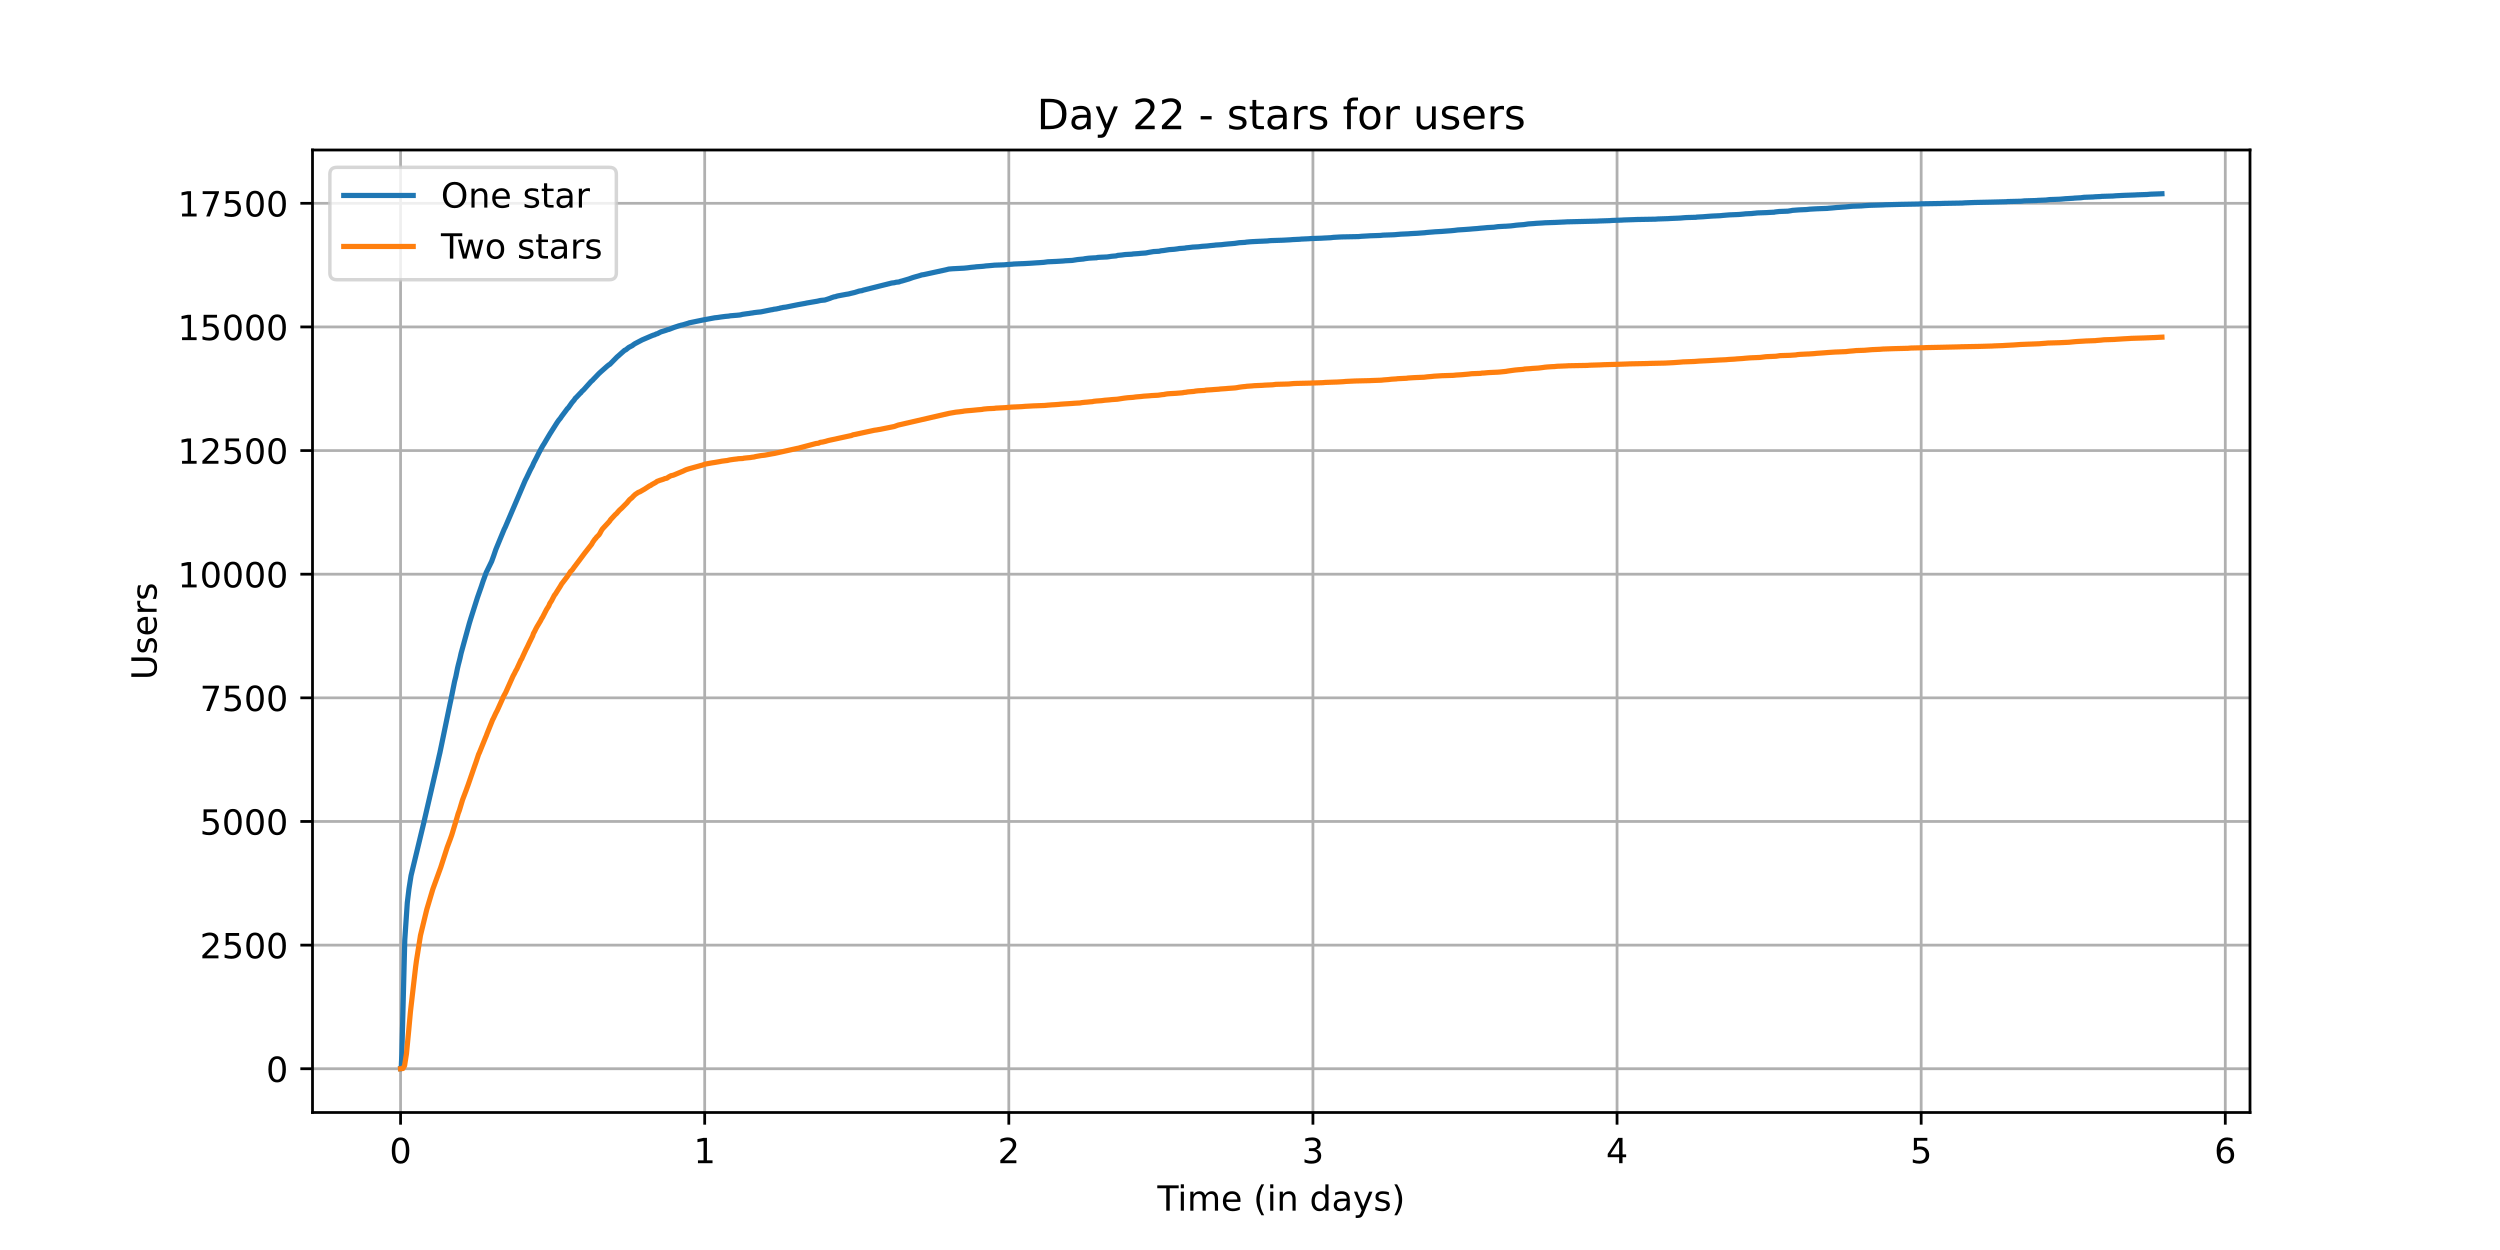 <?xml version="1.0" encoding="utf-8" standalone="no"?>
<!DOCTYPE svg PUBLIC "-//W3C//DTD SVG 1.1//EN"
  "http://www.w3.org/Graphics/SVG/1.1/DTD/svg11.dtd">
<!-- Created with matplotlib (https://matplotlib.org/) -->
<svg height="360pt" version="1.1" viewBox="0 0 720 360" width="720pt" xmlns="http://www.w3.org/2000/svg" xmlns:xlink="http://www.w3.org/1999/xlink">
 <defs>
  <style type="text/css">*{stroke-linecap:butt;stroke-linejoin:round;}</style>
 </defs>
 <g id="figure_1">
  <g id="patch_1">
   <path d="M 0 360 
L 720 360 
L 720 0 
L 0 0 
z
" style="fill:#ffffff;"/>
  </g>
  <g id="axes_1">
   <g id="patch_2">
    <path d="M 90 320.4 
L 648 320.4 
L 648 43.2 
L 90 43.2 
z
" style="fill:#ffffff;"/>
   </g>
   <g id="matplotlib.axis_1">
    <g id="xtick_1">
     <g id="line2d_1">
      <path clip-path="url(#p93d33b9421)" d="M 115.364 320.4 
L 115.364 43.2 
" style="fill:none;stroke:#b0b0b0;stroke-linecap:square;stroke-width:0.8;"/>
     </g>
     <g id="line2d_2">
      <defs>
       <path d="M 0 0 
L 0 3.5 
" id="m1240648bc1" style="stroke:#000000;stroke-width:0.8;"/>
      </defs>
      <g>
       <use style="stroke:#000000;stroke-width:0.8;" x="115.364" xlink:href="#m1240648bc1" y="320.4"/>
      </g>
     </g>
     <g id="text_1">
      <!-- 0 -->
      <g transform="translate(112.182 334.998)scale(0.1 -0.1)">
       <defs>
        <path d="M 31.781 66.406 
Q 24.172 66.406 20.328 58.906 
Q 16.5 51.422 16.5 36.375 
Q 16.5 21.391 20.328 13.891 
Q 24.172 6.391 31.781 6.391 
Q 39.453 6.391 43.281 13.891 
Q 47.125 21.391 47.125 36.375 
Q 47.125 51.422 43.281 58.906 
Q 39.453 66.406 31.781 66.406 
z
M 31.781 74.219 
Q 44.047 74.219 50.516 64.516 
Q 56.984 54.828 56.984 36.375 
Q 56.984 17.969 50.516 8.266 
Q 44.047 -1.422 31.781 -1.422 
Q 19.531 -1.422 13.062 8.266 
Q 6.594 17.969 6.594 36.375 
Q 6.594 54.828 13.062 64.516 
Q 19.531 74.219 31.781 74.219 
z
" id="DejaVuSans-48"/>
       </defs>
       <use xlink:href="#DejaVuSans-48"/>
      </g>
     </g>
    </g>
    <g id="xtick_2">
     <g id="line2d_3">
      <path clip-path="url(#p93d33b9421)" d="M 202.95 320.4 
L 202.95 43.2 
" style="fill:none;stroke:#b0b0b0;stroke-linecap:square;stroke-width:0.8;"/>
     </g>
     <g id="line2d_4">
      <g>
       <use style="stroke:#000000;stroke-width:0.8;" x="202.95" xlink:href="#m1240648bc1" y="320.4"/>
      </g>
     </g>
     <g id="text_2">
      <!-- 1 -->
      <g transform="translate(199.769 334.998)scale(0.1 -0.1)">
       <defs>
        <path d="M 12.406 8.297 
L 28.516 8.297 
L 28.516 63.922 
L 10.984 60.406 
L 10.984 69.391 
L 28.422 72.906 
L 38.281 72.906 
L 38.281 8.297 
L 54.391 8.297 
L 54.391 0 
L 12.406 0 
z
" id="DejaVuSans-49"/>
       </defs>
       <use xlink:href="#DejaVuSans-49"/>
      </g>
     </g>
    </g>
    <g id="xtick_3">
     <g id="line2d_5">
      <path clip-path="url(#p93d33b9421)" d="M 290.537 320.4 
L 290.537 43.2 
" style="fill:none;stroke:#b0b0b0;stroke-linecap:square;stroke-width:0.8;"/>
     </g>
     <g id="line2d_6">
      <g>
       <use style="stroke:#000000;stroke-width:0.8;" x="290.537" xlink:href="#m1240648bc1" y="320.4"/>
      </g>
     </g>
     <g id="text_3">
      <!-- 2 -->
      <g transform="translate(287.356 334.998)scale(0.1 -0.1)">
       <defs>
        <path d="M 19.188 8.297 
L 53.609 8.297 
L 53.609 0 
L 7.328 0 
L 7.328 8.297 
Q 12.938 14.109 22.625 23.891 
Q 32.328 33.688 34.812 36.531 
Q 39.547 41.844 41.422 45.531 
Q 43.312 49.219 43.312 52.781 
Q 43.312 58.594 39.234 62.25 
Q 35.156 65.922 28.609 65.922 
Q 23.969 65.922 18.812 64.312 
Q 13.672 62.703 7.812 59.422 
L 7.812 69.391 
Q 13.766 71.781 18.938 73 
Q 24.125 74.219 28.422 74.219 
Q 39.75 74.219 46.484 68.547 
Q 53.219 62.891 53.219 53.422 
Q 53.219 48.922 51.531 44.891 
Q 49.859 40.875 45.406 35.406 
Q 44.188 33.984 37.641 27.219 
Q 31.109 20.453 19.188 8.297 
z
" id="DejaVuSans-50"/>
       </defs>
       <use xlink:href="#DejaVuSans-50"/>
      </g>
     </g>
    </g>
    <g id="xtick_4">
     <g id="line2d_7">
      <path clip-path="url(#p93d33b9421)" d="M 378.124 320.4 
L 378.124 43.2 
" style="fill:none;stroke:#b0b0b0;stroke-linecap:square;stroke-width:0.8;"/>
     </g>
     <g id="line2d_8">
      <g>
       <use style="stroke:#000000;stroke-width:0.8;" x="378.124" xlink:href="#m1240648bc1" y="320.4"/>
      </g>
     </g>
     <g id="text_4">
      <!-- 3 -->
      <g transform="translate(374.942 334.998)scale(0.1 -0.1)">
       <defs>
        <path d="M 40.578 39.312 
Q 47.656 37.797 51.625 33 
Q 55.609 28.219 55.609 21.188 
Q 55.609 10.406 48.188 4.484 
Q 40.766 -1.422 27.094 -1.422 
Q 22.516 -1.422 17.656 -0.516 
Q 12.797 0.391 7.625 2.203 
L 7.625 11.719 
Q 11.719 9.328 16.594 8.109 
Q 21.484 6.891 26.812 6.891 
Q 36.078 6.891 40.938 10.547 
Q 45.797 14.203 45.797 21.188 
Q 45.797 27.641 41.281 31.266 
Q 36.766 34.906 28.719 34.906 
L 20.219 34.906 
L 20.219 43.016 
L 29.109 43.016 
Q 36.375 43.016 40.234 45.922 
Q 44.094 48.828 44.094 54.297 
Q 44.094 59.906 40.109 62.906 
Q 36.141 65.922 28.719 65.922 
Q 24.656 65.922 20.016 65.031 
Q 15.375 64.156 9.812 62.312 
L 9.812 71.094 
Q 15.438 72.656 20.344 73.438 
Q 25.25 74.219 29.594 74.219 
Q 40.828 74.219 47.359 69.109 
Q 53.906 64.016 53.906 55.328 
Q 53.906 49.266 50.438 45.094 
Q 46.969 40.922 40.578 39.312 
z
" id="DejaVuSans-51"/>
       </defs>
       <use xlink:href="#DejaVuSans-51"/>
      </g>
     </g>
    </g>
    <g id="xtick_5">
     <g id="line2d_9">
      <path clip-path="url(#p93d33b9421)" d="M 465.71 320.4 
L 465.71 43.2 
" style="fill:none;stroke:#b0b0b0;stroke-linecap:square;stroke-width:0.8;"/>
     </g>
     <g id="line2d_10">
      <g>
       <use style="stroke:#000000;stroke-width:0.8;" x="465.71" xlink:href="#m1240648bc1" y="320.4"/>
      </g>
     </g>
     <g id="text_5">
      <!-- 4 -->
      <g transform="translate(462.529 334.998)scale(0.1 -0.1)">
       <defs>
        <path d="M 37.797 64.312 
L 12.891 25.391 
L 37.797 25.391 
z
M 35.203 72.906 
L 47.609 72.906 
L 47.609 25.391 
L 58.016 25.391 
L 58.016 17.188 
L 47.609 17.188 
L 47.609 0 
L 37.797 0 
L 37.797 17.188 
L 4.891 17.188 
L 4.891 26.703 
z
" id="DejaVuSans-52"/>
       </defs>
       <use xlink:href="#DejaVuSans-52"/>
      </g>
     </g>
    </g>
    <g id="xtick_6">
     <g id="line2d_11">
      <path clip-path="url(#p93d33b9421)" d="M 553.297 320.4 
L 553.297 43.2 
" style="fill:none;stroke:#b0b0b0;stroke-linecap:square;stroke-width:0.8;"/>
     </g>
     <g id="line2d_12">
      <g>
       <use style="stroke:#000000;stroke-width:0.8;" x="553.297" xlink:href="#m1240648bc1" y="320.4"/>
      </g>
     </g>
     <g id="text_6">
      <!-- 5 -->
      <g transform="translate(550.116 334.998)scale(0.1 -0.1)">
       <defs>
        <path d="M 10.797 72.906 
L 49.516 72.906 
L 49.516 64.594 
L 19.828 64.594 
L 19.828 46.734 
Q 21.969 47.469 24.109 47.828 
Q 26.266 48.188 28.422 48.188 
Q 40.625 48.188 47.75 41.5 
Q 54.891 34.812 54.891 23.391 
Q 54.891 11.625 47.562 5.094 
Q 40.234 -1.422 26.906 -1.422 
Q 22.312 -1.422 17.547 -0.641 
Q 12.797 0.141 7.719 1.703 
L 7.719 11.625 
Q 12.109 9.234 16.797 8.062 
Q 21.484 6.891 26.703 6.891 
Q 35.156 6.891 40.078 11.328 
Q 45.016 15.766 45.016 23.391 
Q 45.016 31 40.078 35.438 
Q 35.156 39.891 26.703 39.891 
Q 22.75 39.891 18.812 39.016 
Q 14.891 38.141 10.797 36.281 
z
" id="DejaVuSans-53"/>
       </defs>
       <use xlink:href="#DejaVuSans-53"/>
      </g>
     </g>
    </g>
    <g id="xtick_7">
     <g id="line2d_13">
      <path clip-path="url(#p93d33b9421)" d="M 640.884 320.4 
L 640.884 43.2 
" style="fill:none;stroke:#b0b0b0;stroke-linecap:square;stroke-width:0.8;"/>
     </g>
     <g id="line2d_14">
      <g>
       <use style="stroke:#000000;stroke-width:0.8;" x="640.884" xlink:href="#m1240648bc1" y="320.4"/>
      </g>
     </g>
     <g id="text_7">
      <!-- 6 -->
      <g transform="translate(637.702 334.998)scale(0.1 -0.1)">
       <defs>
        <path d="M 33.016 40.375 
Q 26.375 40.375 22.484 35.828 
Q 18.609 31.297 18.609 23.391 
Q 18.609 15.531 22.484 10.953 
Q 26.375 6.391 33.016 6.391 
Q 39.656 6.391 43.531 10.953 
Q 47.406 15.531 47.406 23.391 
Q 47.406 31.297 43.531 35.828 
Q 39.656 40.375 33.016 40.375 
z
M 52.594 71.297 
L 52.594 62.312 
Q 48.875 64.062 45.094 64.984 
Q 41.312 65.922 37.594 65.922 
Q 27.828 65.922 22.672 59.328 
Q 17.531 52.734 16.797 39.406 
Q 19.672 43.656 24.016 45.922 
Q 28.375 48.188 33.594 48.188 
Q 44.578 48.188 50.953 41.516 
Q 57.328 34.859 57.328 23.391 
Q 57.328 12.156 50.688 5.359 
Q 44.047 -1.422 33.016 -1.422 
Q 20.359 -1.422 13.672 8.266 
Q 6.984 17.969 6.984 36.375 
Q 6.984 53.656 15.188 63.938 
Q 23.391 74.219 37.203 74.219 
Q 40.922 74.219 44.703 73.484 
Q 48.484 72.75 52.594 71.297 
z
" id="DejaVuSans-54"/>
       </defs>
       <use xlink:href="#DejaVuSans-54"/>
      </g>
     </g>
    </g>
    <g id="text_8">
     <!-- Time (in days) -->
     <g transform="translate(333.327 348.677)scale(0.1 -0.1)">
      <defs>
       <path d="M -0.297 72.906 
L 61.375 72.906 
L 61.375 64.594 
L 35.5 64.594 
L 35.5 0 
L 25.594 0 
L 25.594 64.594 
L -0.297 64.594 
z
" id="DejaVuSans-84"/>
       <path d="M 9.422 54.688 
L 18.406 54.688 
L 18.406 0 
L 9.422 0 
z
M 9.422 75.984 
L 18.406 75.984 
L 18.406 64.594 
L 9.422 64.594 
z
" id="DejaVuSans-105"/>
       <path d="M 52 44.188 
Q 55.375 50.25 60.062 53.125 
Q 64.75 56 71.094 56 
Q 79.641 56 84.281 50.016 
Q 88.922 44.047 88.922 33.016 
L 88.922 0 
L 79.891 0 
L 79.891 32.719 
Q 79.891 40.578 77.094 44.375 
Q 74.312 48.188 68.609 48.188 
Q 61.625 48.188 57.562 43.547 
Q 53.516 38.922 53.516 30.906 
L 53.516 0 
L 44.484 0 
L 44.484 32.719 
Q 44.484 40.625 41.703 44.406 
Q 38.922 48.188 33.109 48.188 
Q 26.219 48.188 22.156 43.531 
Q 18.109 38.875 18.109 30.906 
L 18.109 0 
L 9.078 0 
L 9.078 54.688 
L 18.109 54.688 
L 18.109 46.188 
Q 21.188 51.219 25.484 53.609 
Q 29.781 56 35.688 56 
Q 41.656 56 45.828 52.969 
Q 50 49.953 52 44.188 
z
" id="DejaVuSans-109"/>
       <path d="M 56.203 29.594 
L 56.203 25.203 
L 14.891 25.203 
Q 15.484 15.922 20.484 11.062 
Q 25.484 6.203 34.422 6.203 
Q 39.594 6.203 44.453 7.469 
Q 49.312 8.734 54.109 11.281 
L 54.109 2.781 
Q 49.266 0.734 44.188 -0.344 
Q 39.109 -1.422 33.891 -1.422 
Q 20.797 -1.422 13.156 6.188 
Q 5.516 13.812 5.516 26.812 
Q 5.516 40.234 12.766 48.109 
Q 20.016 56 32.328 56 
Q 43.359 56 49.781 48.891 
Q 56.203 41.797 56.203 29.594 
z
M 47.219 32.234 
Q 47.125 39.594 43.094 43.984 
Q 39.062 48.391 32.422 48.391 
Q 24.906 48.391 20.391 44.141 
Q 15.875 39.891 15.188 32.172 
z
" id="DejaVuSans-101"/>
       <path id="DejaVuSans-32"/>
       <path d="M 31 75.875 
Q 24.469 64.656 21.281 53.656 
Q 18.109 42.672 18.109 31.391 
Q 18.109 20.125 21.312 9.062 
Q 24.516 -2 31 -13.188 
L 23.188 -13.188 
Q 15.875 -1.703 12.234 9.375 
Q 8.594 20.453 8.594 31.391 
Q 8.594 42.281 12.203 53.312 
Q 15.828 64.359 23.188 75.875 
z
" id="DejaVuSans-40"/>
       <path d="M 54.891 33.016 
L 54.891 0 
L 45.906 0 
L 45.906 32.719 
Q 45.906 40.484 42.875 44.328 
Q 39.844 48.188 33.797 48.188 
Q 26.516 48.188 22.312 43.547 
Q 18.109 38.922 18.109 30.906 
L 18.109 0 
L 9.078 0 
L 9.078 54.688 
L 18.109 54.688 
L 18.109 46.188 
Q 21.344 51.125 25.703 53.562 
Q 30.078 56 35.797 56 
Q 45.219 56 50.047 50.172 
Q 54.891 44.344 54.891 33.016 
z
" id="DejaVuSans-110"/>
       <path d="M 45.406 46.391 
L 45.406 75.984 
L 54.391 75.984 
L 54.391 0 
L 45.406 0 
L 45.406 8.203 
Q 42.578 3.328 38.25 0.953 
Q 33.938 -1.422 27.875 -1.422 
Q 17.969 -1.422 11.734 6.484 
Q 5.516 14.406 5.516 27.297 
Q 5.516 40.188 11.734 48.094 
Q 17.969 56 27.875 56 
Q 33.938 56 38.25 53.625 
Q 42.578 51.266 45.406 46.391 
z
M 14.797 27.297 
Q 14.797 17.391 18.875 11.75 
Q 22.953 6.109 30.078 6.109 
Q 37.203 6.109 41.297 11.75 
Q 45.406 17.391 45.406 27.297 
Q 45.406 37.203 41.297 42.844 
Q 37.203 48.484 30.078 48.484 
Q 22.953 48.484 18.875 42.844 
Q 14.797 37.203 14.797 27.297 
z
" id="DejaVuSans-100"/>
       <path d="M 34.281 27.484 
Q 23.391 27.484 19.188 25 
Q 14.984 22.516 14.984 16.5 
Q 14.984 11.719 18.141 8.906 
Q 21.297 6.109 26.703 6.109 
Q 34.188 6.109 38.703 11.406 
Q 43.219 16.703 43.219 25.484 
L 43.219 27.484 
z
M 52.203 31.203 
L 52.203 0 
L 43.219 0 
L 43.219 8.297 
Q 40.141 3.328 35.547 0.953 
Q 30.953 -1.422 24.312 -1.422 
Q 15.922 -1.422 10.953 3.297 
Q 6 8.016 6 15.922 
Q 6 25.141 12.172 29.828 
Q 18.359 34.516 30.609 34.516 
L 43.219 34.516 
L 43.219 35.406 
Q 43.219 41.609 39.141 45 
Q 35.062 48.391 27.688 48.391 
Q 23 48.391 18.547 47.266 
Q 14.109 46.141 10.016 43.891 
L 10.016 52.203 
Q 14.938 54.109 19.578 55.047 
Q 24.219 56 28.609 56 
Q 40.484 56 46.344 49.844 
Q 52.203 43.703 52.203 31.203 
z
" id="DejaVuSans-97"/>
       <path d="M 32.172 -5.078 
Q 28.375 -14.844 24.75 -17.812 
Q 21.141 -20.797 15.094 -20.797 
L 7.906 -20.797 
L 7.906 -13.281 
L 13.188 -13.281 
Q 16.891 -13.281 18.938 -11.516 
Q 21 -9.766 23.484 -3.219 
L 25.094 0.875 
L 2.984 54.688 
L 12.5 54.688 
L 29.594 11.922 
L 46.688 54.688 
L 56.203 54.688 
z
" id="DejaVuSans-121"/>
       <path d="M 44.281 53.078 
L 44.281 44.578 
Q 40.484 46.531 36.375 47.5 
Q 32.281 48.484 27.875 48.484 
Q 21.188 48.484 17.844 46.438 
Q 14.5 44.391 14.5 40.281 
Q 14.5 37.156 16.891 35.375 
Q 19.281 33.594 26.516 31.984 
L 29.594 31.297 
Q 39.156 29.25 43.188 25.516 
Q 47.219 21.781 47.219 15.094 
Q 47.219 7.469 41.188 3.016 
Q 35.156 -1.422 24.609 -1.422 
Q 20.219 -1.422 15.453 -0.562 
Q 10.688 0.297 5.422 2 
L 5.422 11.281 
Q 10.406 8.688 15.234 7.391 
Q 20.062 6.109 24.812 6.109 
Q 31.156 6.109 34.562 8.281 
Q 37.984 10.453 37.984 14.406 
Q 37.984 18.062 35.516 20.016 
Q 33.062 21.969 24.703 23.781 
L 21.578 24.516 
Q 13.234 26.266 9.516 29.906 
Q 5.812 33.547 5.812 39.891 
Q 5.812 47.609 11.281 51.797 
Q 16.75 56 26.812 56 
Q 31.781 56 36.172 55.266 
Q 40.578 54.547 44.281 53.078 
z
" id="DejaVuSans-115"/>
       <path d="M 8.016 75.875 
L 15.828 75.875 
Q 23.141 64.359 26.781 53.312 
Q 30.422 42.281 30.422 31.391 
Q 30.422 20.453 26.781 9.375 
Q 23.141 -1.703 15.828 -13.188 
L 8.016 -13.188 
Q 14.5 -2 17.703 9.062 
Q 20.906 20.125 20.906 31.391 
Q 20.906 42.672 17.703 53.656 
Q 14.5 64.656 8.016 75.875 
z
" id="DejaVuSans-41"/>
      </defs>
      <use xlink:href="#DejaVuSans-84"/>
      <use x="57.959" xlink:href="#DejaVuSans-105"/>
      <use x="85.742" xlink:href="#DejaVuSans-109"/>
      <use x="183.154" xlink:href="#DejaVuSans-101"/>
      <use x="244.678" xlink:href="#DejaVuSans-32"/>
      <use x="276.465" xlink:href="#DejaVuSans-40"/>
      <use x="315.479" xlink:href="#DejaVuSans-105"/>
      <use x="343.262" xlink:href="#DejaVuSans-110"/>
      <use x="406.641" xlink:href="#DejaVuSans-32"/>
      <use x="438.428" xlink:href="#DejaVuSans-100"/>
      <use x="501.904" xlink:href="#DejaVuSans-97"/>
      <use x="563.184" xlink:href="#DejaVuSans-121"/>
      <use x="622.363" xlink:href="#DejaVuSans-115"/>
      <use x="674.463" xlink:href="#DejaVuSans-41"/>
     </g>
    </g>
   </g>
   <g id="matplotlib.axis_2">
    <g id="ytick_1">
     <g id="line2d_15">
      <path clip-path="url(#p93d33b9421)" d="M 90 307.8 
L 648 307.8 
" style="fill:none;stroke:#b0b0b0;stroke-linecap:square;stroke-width:0.8;"/>
     </g>
     <g id="line2d_16">
      <defs>
       <path d="M 0 0 
L -3.5 0 
" id="ma306abc861" style="stroke:#000000;stroke-width:0.8;"/>
      </defs>
      <g>
       <use style="stroke:#000000;stroke-width:0.8;" x="90" xlink:href="#ma306abc861" y="307.8"/>
      </g>
     </g>
     <g id="text_9">
      <!-- 0 -->
      <g transform="translate(76.638 311.599)scale(0.1 -0.1)">
       <use xlink:href="#DejaVuSans-48"/>
      </g>
     </g>
    </g>
    <g id="ytick_2">
     <g id="line2d_17">
      <path clip-path="url(#p93d33b9421)" d="M 90 272.193 
L 648 272.193 
" style="fill:none;stroke:#b0b0b0;stroke-linecap:square;stroke-width:0.8;"/>
     </g>
     <g id="line2d_18">
      <g>
       <use style="stroke:#000000;stroke-width:0.8;" x="90" xlink:href="#ma306abc861" y="272.193"/>
      </g>
     </g>
     <g id="text_10">
      <!-- 2500 -->
      <g transform="translate(57.55 275.992)scale(0.1 -0.1)">
       <use xlink:href="#DejaVuSans-50"/>
       <use x="63.623" xlink:href="#DejaVuSans-53"/>
       <use x="127.246" xlink:href="#DejaVuSans-48"/>
       <use x="190.869" xlink:href="#DejaVuSans-48"/>
      </g>
     </g>
    </g>
    <g id="ytick_3">
     <g id="line2d_19">
      <path clip-path="url(#p93d33b9421)" d="M 90 236.585 
L 648 236.585 
" style="fill:none;stroke:#b0b0b0;stroke-linecap:square;stroke-width:0.8;"/>
     </g>
     <g id="line2d_20">
      <g>
       <use style="stroke:#000000;stroke-width:0.8;" x="90" xlink:href="#ma306abc861" y="236.585"/>
      </g>
     </g>
     <g id="text_11">
      <!-- 5000 -->
      <g transform="translate(57.55 240.385)scale(0.1 -0.1)">
       <use xlink:href="#DejaVuSans-53"/>
       <use x="63.623" xlink:href="#DejaVuSans-48"/>
       <use x="127.246" xlink:href="#DejaVuSans-48"/>
       <use x="190.869" xlink:href="#DejaVuSans-48"/>
      </g>
     </g>
    </g>
    <g id="ytick_4">
     <g id="line2d_21">
      <path clip-path="url(#p93d33b9421)" d="M 90 200.978 
L 648 200.978 
" style="fill:none;stroke:#b0b0b0;stroke-linecap:square;stroke-width:0.8;"/>
     </g>
     <g id="line2d_22">
      <g>
       <use style="stroke:#000000;stroke-width:0.8;" x="90" xlink:href="#ma306abc861" y="200.978"/>
      </g>
     </g>
     <g id="text_12">
      <!-- 7500 -->
      <g transform="translate(57.55 204.777)scale(0.1 -0.1)">
       <defs>
        <path d="M 8.203 72.906 
L 55.078 72.906 
L 55.078 68.703 
L 28.609 0 
L 18.312 0 
L 43.219 64.594 
L 8.203 64.594 
z
" id="DejaVuSans-55"/>
       </defs>
       <use xlink:href="#DejaVuSans-55"/>
       <use x="63.623" xlink:href="#DejaVuSans-53"/>
       <use x="127.246" xlink:href="#DejaVuSans-48"/>
       <use x="190.869" xlink:href="#DejaVuSans-48"/>
      </g>
     </g>
    </g>
    <g id="ytick_5">
     <g id="line2d_23">
      <path clip-path="url(#p93d33b9421)" d="M 90 165.371 
L 648 165.371 
" style="fill:none;stroke:#b0b0b0;stroke-linecap:square;stroke-width:0.8;"/>
     </g>
     <g id="line2d_24">
      <g>
       <use style="stroke:#000000;stroke-width:0.8;" x="90" xlink:href="#ma306abc861" y="165.371"/>
      </g>
     </g>
     <g id="text_13">
      <!-- 10000 -->
      <g transform="translate(51.188 169.17)scale(0.1 -0.1)">
       <use xlink:href="#DejaVuSans-49"/>
       <use x="63.623" xlink:href="#DejaVuSans-48"/>
       <use x="127.246" xlink:href="#DejaVuSans-48"/>
       <use x="190.869" xlink:href="#DejaVuSans-48"/>
       <use x="254.492" xlink:href="#DejaVuSans-48"/>
      </g>
     </g>
    </g>
    <g id="ytick_6">
     <g id="line2d_25">
      <path clip-path="url(#p93d33b9421)" d="M 90 129.763 
L 648 129.763 
" style="fill:none;stroke:#b0b0b0;stroke-linecap:square;stroke-width:0.8;"/>
     </g>
     <g id="line2d_26">
      <g>
       <use style="stroke:#000000;stroke-width:0.8;" x="90" xlink:href="#ma306abc861" y="129.763"/>
      </g>
     </g>
     <g id="text_14">
      <!-- 12500 -->
      <g transform="translate(51.188 133.563)scale(0.1 -0.1)">
       <use xlink:href="#DejaVuSans-49"/>
       <use x="63.623" xlink:href="#DejaVuSans-50"/>
       <use x="127.246" xlink:href="#DejaVuSans-53"/>
       <use x="190.869" xlink:href="#DejaVuSans-48"/>
       <use x="254.492" xlink:href="#DejaVuSans-48"/>
      </g>
     </g>
    </g>
    <g id="ytick_7">
     <g id="line2d_27">
      <path clip-path="url(#p93d33b9421)" d="M 90 94.156 
L 648 94.156 
" style="fill:none;stroke:#b0b0b0;stroke-linecap:square;stroke-width:0.8;"/>
     </g>
     <g id="line2d_28">
      <g>
       <use style="stroke:#000000;stroke-width:0.8;" x="90" xlink:href="#ma306abc861" y="94.156"/>
      </g>
     </g>
     <g id="text_15">
      <!-- 15000 -->
      <g transform="translate(51.188 97.955)scale(0.1 -0.1)">
       <use xlink:href="#DejaVuSans-49"/>
       <use x="63.623" xlink:href="#DejaVuSans-53"/>
       <use x="127.246" xlink:href="#DejaVuSans-48"/>
       <use x="190.869" xlink:href="#DejaVuSans-48"/>
       <use x="254.492" xlink:href="#DejaVuSans-48"/>
      </g>
     </g>
    </g>
    <g id="ytick_8">
     <g id="line2d_29">
      <path clip-path="url(#p93d33b9421)" d="M 90 58.549 
L 648 58.549 
" style="fill:none;stroke:#b0b0b0;stroke-linecap:square;stroke-width:0.8;"/>
     </g>
     <g id="line2d_30">
      <g>
       <use style="stroke:#000000;stroke-width:0.8;" x="90" xlink:href="#ma306abc861" y="58.549"/>
      </g>
     </g>
     <g id="text_16">
      <!-- 17500 -->
      <g transform="translate(51.188 62.348)scale(0.1 -0.1)">
       <use xlink:href="#DejaVuSans-49"/>
       <use x="63.623" xlink:href="#DejaVuSans-55"/>
       <use x="127.246" xlink:href="#DejaVuSans-53"/>
       <use x="190.869" xlink:href="#DejaVuSans-48"/>
       <use x="254.492" xlink:href="#DejaVuSans-48"/>
      </g>
     </g>
    </g>
    <g id="text_17">
     <!-- Users -->
     <g transform="translate(45.108 195.801)rotate(-90)scale(0.1 -0.1)">
      <defs>
       <path d="M 8.688 72.906 
L 18.609 72.906 
L 18.609 28.609 
Q 18.609 16.891 22.844 11.734 
Q 27.094 6.594 36.625 6.594 
Q 46.094 6.594 50.344 11.734 
Q 54.594 16.891 54.594 28.609 
L 54.594 72.906 
L 64.5 72.906 
L 64.5 27.391 
Q 64.5 13.141 57.438 5.859 
Q 50.391 -1.422 36.625 -1.422 
Q 22.797 -1.422 15.734 5.859 
Q 8.688 13.141 8.688 27.391 
z
" id="DejaVuSans-85"/>
       <path d="M 41.109 46.297 
Q 39.594 47.172 37.812 47.578 
Q 36.031 48 33.891 48 
Q 26.266 48 22.188 43.047 
Q 18.109 38.094 18.109 28.812 
L 18.109 0 
L 9.078 0 
L 9.078 54.688 
L 18.109 54.688 
L 18.109 46.188 
Q 20.953 51.172 25.484 53.578 
Q 30.031 56 36.531 56 
Q 37.453 56 38.578 55.875 
Q 39.703 55.766 41.062 55.516 
z
" id="DejaVuSans-114"/>
      </defs>
      <use xlink:href="#DejaVuSans-85"/>
      <use x="73.193" xlink:href="#DejaVuSans-115"/>
      <use x="125.293" xlink:href="#DejaVuSans-101"/>
      <use x="186.816" xlink:href="#DejaVuSans-114"/>
      <use x="227.93" xlink:href="#DejaVuSans-115"/>
     </g>
    </g>
   </g>
   <g id="line2d_31">
    <path clip-path="url(#p93d33b9421)" d="M 115.364 307.8 
L 115.49 307.8 
L 115.55 307.629 
L 115.732 303.47 
L 116.575 270.726 
L 117.299 260.001 
L 117.78 256.027 
L 118.384 252.167 
L 121.94 237.411 
L 125.858 220.477 
L 126.4 218.041 
L 126.702 216.745 
L 129.655 202.474 
L 129.776 201.947 
L 130.921 196.264 
L 131.282 194.839 
L 131.765 192.447 
L 132.006 191.421 
L 132.247 190.495 
L 132.489 189.527 
L 132.79 188.159 
L 135.141 179.614 
L 135.562 178.218 
L 137.491 172.136 
L 138.636 168.875 
L 139.118 167.408 
L 139.299 166.923 
L 140.023 164.901 
L 141.589 161.696 
L 142.192 160.03 
L 142.795 158.264 
L 144.302 154.603 
L 145.206 152.424 
L 145.507 151.826 
L 151.293 138.295 
L 151.595 137.725 
L 152.74 135.318 
L 153.343 134.193 
L 153.704 133.353 
L 154.428 131.971 
L 155.151 130.518 
L 155.513 129.835 
L 156.296 128.425 
L 156.718 127.769 
L 157.322 126.73 
L 158.347 125.006 
L 160.457 121.674 
L 160.698 121.332 
L 160.939 120.99 
L 161.361 120.491 
L 161.723 119.95 
L 163.471 117.6 
L 163.652 117.5 
L 163.832 117.215 
L 164.737 115.934 
L 165.34 115.236 
L 165.702 114.68 
L 165.943 114.481 
L 167.209 113.142 
L 167.269 113.142 
L 167.571 112.729 
L 167.993 112.359 
L 168.174 112.173 
L 170.224 109.88 
L 170.706 109.467 
L 171.008 109.111 
L 171.249 108.883 
L 172.455 107.616 
L 173.058 107.06 
L 174.927 105.408 
L 175.168 105.223 
L 175.409 105.024 
L 175.591 104.967 
L 177.701 102.816 
L 178.002 102.56 
L 179.932 100.85 
L 180.174 100.793 
L 181.078 100.067 
L 182.163 99.497 
L 182.404 99.284 
L 182.827 98.999 
L 183.067 98.871 
L 184.695 98.016 
L 184.936 97.888 
L 187.65 96.72 
L 187.83 96.649 
L 188.192 96.506 
L 188.493 96.435 
L 189.037 96.164 
L 189.338 96.107 
L 189.7 95.908 
L 190.303 95.595 
L 191.87 95.11 
L 192.172 94.968 
L 192.654 94.868 
L 194.161 94.284 
L 195.126 93.971 
L 195.487 93.843 
L 195.849 93.757 
L 196.151 93.658 
L 196.633 93.558 
L 198.261 93.074 
L 198.501 92.974 
L 202.358 92.176 
L 202.72 92.105 
L 202.961 92.062 
L 203.504 91.963 
L 205.855 91.521 
L 206.698 91.436 
L 207.06 91.379 
L 207.723 91.279 
L 208.808 91.137 
L 209.893 91.037 
L 210.315 90.952 
L 211.52 90.852 
L 212.244 90.795 
L 213.088 90.709 
L 213.45 90.638 
L 213.81 90.538 
L 215.077 90.353 
L 215.8 90.268 
L 216.161 90.197 
L 216.824 90.111 
L 217.066 90.054 
L 218.09 89.926 
L 219.115 89.826 
L 222.068 89.228 
L 222.551 89.157 
L 222.852 89.071 
L 223.636 88.972 
L 224.058 88.872 
L 224.48 88.801 
L 224.721 88.701 
L 225.203 88.63 
L 225.505 88.544 
L 226.348 88.445 
L 229.725 87.761 
L 230.271 87.661 
L 231.945 87.362 
L 232.367 87.263 
L 232.969 87.163 
L 234.778 86.85 
L 235.38 86.75 
L 235.862 86.636 
L 236.224 86.55 
L 236.525 86.508 
L 237.55 86.408 
L 238.273 86.18 
L 239.116 85.895 
L 239.358 85.781 
L 240.141 85.511 
L 240.744 85.411 
L 240.925 85.311 
L 241.347 85.212 
L 243.697 84.77 
L 244.36 84.67 
L 244.903 84.528 
L 245.265 84.443 
L 245.686 84.343 
L 246.108 84.243 
L 247.254 83.887 
L 247.555 83.802 
L 248.218 83.716 
L 248.579 83.574 
L 256.597 81.565 
L 256.838 81.508 
L 257.562 81.423 
L 258.105 81.281 
L 258.889 81.209 
L 259.311 81.038 
L 259.793 80.925 
L 261.421 80.44 
L 261.723 80.355 
L 262.747 79.984 
L 263.05 79.885 
L 265.099 79.301 
L 265.4 79.187 
L 266.064 79.087 
L 272.276 77.734 
L 272.697 77.634 
L 273.241 77.492 
L 274.446 77.392 
L 275.05 77.364 
L 276.979 77.264 
L 277.582 77.236 
L 278.607 77.136 
L 279.693 76.993 
L 280.778 76.894 
L 281.14 76.837 
L 282.587 76.737 
L 283.25 76.68 
L 283.974 76.58 
L 284.577 76.538 
L 285.723 76.438 
L 286.446 76.367 
L 289.218 76.267 
L 290.063 76.182 
L 291.629 76.082 
L 291.931 76.039 
L 294.282 75.939 
L 294.764 75.925 
L 296.572 75.826 
L 297.235 75.783 
L 298.681 75.683 
L 299.224 75.655 
L 300.61 75.555 
L 301.756 75.398 
L 303.986 75.299 
L 304.529 75.27 
L 306.156 75.17 
L 306.879 75.099 
L 308.807 74.999 
L 310.315 74.757 
L 311.34 74.658 
L 312.003 74.601 
L 312.484 74.501 
L 313.57 74.359 
L 315.197 74.259 
L 315.739 74.245 
L 316.101 74.145 
L 316.704 74.102 
L 318.874 74.002 
L 320.2 73.803 
L 321.405 73.703 
L 321.949 73.547 
L 323.033 73.447 
L 324.058 73.305 
L 325.986 73.205 
L 326.348 73.134 
L 327.855 73.034 
L 328.699 72.948 
L 329.964 72.863 
L 330.326 72.792 
L 330.809 72.692 
L 332.255 72.45 
L 333.822 72.365 
L 334.305 72.236 
L 335.208 72.137 
L 336.716 71.895 
L 338.162 71.795 
L 339.127 71.667 
L 339.67 71.567 
L 340.212 71.538 
L 341.298 71.453 
L 341.538 71.382 
L 342.564 71.282 
L 343.468 71.168 
L 345.035 71.083 
L 345.337 71.054 
L 346.242 70.94 
L 347.688 70.841 
L 348.653 70.727 
L 349.738 70.627 
L 350.1 70.57 
L 351.789 70.47 
L 352.693 70.356 
L 353.718 70.257 
L 354.442 70.2 
L 355.587 70.1 
L 356.914 69.9 
L 358.602 69.801 
L 358.964 69.73 
L 360.11 69.63 
L 360.773 69.587 
L 362.823 69.487 
L 363.305 69.473 
L 365.114 69.388 
L 365.476 69.331 
L 366.079 69.288 
L 369.214 69.188 
L 369.817 69.16 
L 371.626 69.06 
L 372.289 69.003 
L 374.398 68.903 
L 374.699 68.861 
L 376.869 68.761 
L 377.592 68.704 
L 380.545 68.604 
L 381.208 68.562 
L 383.198 68.462 
L 384.042 68.362 
L 385.789 68.263 
L 386.393 68.234 
L 391.276 68.134 
L 392.119 68.049 
L 393.928 67.949 
L 394.531 67.906 
L 397.546 67.807 
L 398.329 67.721 
L 401.102 67.622 
L 401.644 67.593 
L 402.79 67.493 
L 403.453 67.436 
L 405.683 67.337 
L 406.346 67.28 
L 408.274 67.18 
L 408.998 67.123 
L 410.385 67.023 
L 410.625 66.981 
L 411.409 66.909 
L 412.675 66.81 
L 413.338 66.753 
L 415.206 66.653 
L 415.93 66.596 
L 417.256 66.496 
L 417.858 66.454 
L 418.883 66.354 
L 419.847 66.226 
L 421.414 66.126 
L 422.077 66.083 
L 423.403 65.984 
L 424.187 65.912 
L 425.514 65.813 
L 426.297 65.727 
L 427.503 65.628 
L 428.347 65.542 
L 430.215 65.442 
L 431.421 65.272 
L 433.169 65.172 
L 433.652 65.158 
L 435.101 65.058 
L 435.944 64.958 
L 436.668 64.858 
L 437.451 64.787 
L 438.838 64.688 
L 440.165 64.488 
L 441.672 64.388 
L 442.456 64.317 
L 444.204 64.218 
L 444.928 64.161 
L 447.884 64.061 
L 448.426 64.032 
L 450.595 63.933 
L 451.259 63.89 
L 455.418 63.79 
L 455.961 63.776 
L 460.12 63.676 
L 460.421 63.648 
L 463.555 63.548 
L 464.279 63.491 
L 466.991 63.391 
L 467.654 63.349 
L 470.667 63.249 
L 471.271 63.221 
L 476.755 63.121 
L 477.479 63.064 
L 480.493 62.964 
L 481.096 62.921 
L 483.447 62.822 
L 483.989 62.793 
L 485.133 62.694 
L 485.797 62.651 
L 488.449 62.58 
L 488.691 62.523 
L 490.56 62.423 
L 491.223 62.366 
L 492.549 62.266 
L 493.151 62.224 
L 495.381 62.124 
L 496.226 62.038 
L 497.37 61.939 
L 498.094 61.882 
L 500.625 61.782 
L 501.349 61.725 
L 502.373 61.625 
L 502.675 61.583 
L 504.543 61.497 
L 504.845 61.454 
L 505.75 61.369 
L 506.051 61.326 
L 508.824 61.227 
L 509.487 61.184 
L 510.995 61.113 
L 511.236 61.041 
L 512.02 60.956 
L 512.322 60.913 
L 514.913 60.814 
L 515.275 60.757 
L 515.817 60.671 
L 516.24 60.586 
L 517.567 60.486 
L 518.169 60.443 
L 520.339 60.343 
L 521.184 60.244 
L 522.932 60.144 
L 523.535 60.116 
L 526.307 60.016 
L 526.608 59.973 
L 527.693 59.888 
L 527.995 59.859 
L 529.02 59.76 
L 529.562 59.731 
L 530.888 59.631 
L 531.49 59.589 
L 532.575 59.489 
L 533.42 59.403 
L 536.131 59.304 
L 536.915 59.233 
L 538.482 59.133 
L 539.026 59.119 
L 542.28 59.019 
L 542.943 58.976 
L 546.741 58.876 
L 547.223 58.862 
L 552.528 58.763 
L 553.251 58.706 
L 559.038 58.606 
L 559.641 58.577 
L 565.126 58.478 
L 565.85 58.421 
L 568.502 58.321 
L 569.044 58.307 
L 573.445 58.207 
L 573.987 58.193 
L 577.847 58.093 
L 578.148 58.05 
L 582.187 57.951 
L 583.031 57.851 
L 586.527 57.751 
L 586.829 57.709 
L 589.24 57.609 
L 590.265 57.481 
L 593.098 57.381 
L 593.822 57.324 
L 594.907 57.224 
L 595.449 57.196 
L 597.137 57.096 
L 597.439 57.053 
L 599.247 56.954 
L 600.212 56.825 
L 602.804 56.726 
L 603.467 56.669 
L 605.034 56.598 
L 605.275 56.555 
L 608.53 56.455 
L 609.314 56.384 
L 611.304 56.284 
L 611.846 56.256 
L 614.799 56.156 
L 615.463 56.113 
L 618.416 56.014 
L 619.261 55.928 
L 622.033 55.828 
L 622.636 55.8 
L 622.636 55.8 
" style="fill:none;stroke:#1f77b4;stroke-linecap:square;stroke-width:1.5;"/>
   </g>
   <g id="line2d_32">
    <path clip-path="url(#p93d33b9421)" d="M 115.364 307.8 
L 116.033 307.729 
L 116.515 306.917 
L 117.058 303.484 
L 117.721 296.662 
L 118.203 291.406 
L 119.71 278.388 
L 119.951 276.608 
L 121.096 269.401 
L 122.302 264.43 
L 122.905 261.952 
L 124.652 256.084 
L 126.943 249.774 
L 128.812 243.977 
L 129.655 241.727 
L 130.077 240.545 
L 130.379 239.576 
L 131.584 235.588 
L 131.945 234.335 
L 132.307 233.366 
L 133.211 230.361 
L 134.236 227.655 
L 134.899 225.818 
L 136.708 220.562 
L 137.009 219.722 
L 137.852 217.201 
L 138.034 216.845 
L 139.902 212.23 
L 140.023 211.974 
L 140.264 211.304 
L 141.891 207.259 
L 142.071 206.946 
L 142.795 205.393 
L 143.217 204.596 
L 144.664 201.391 
L 144.844 200.95 
L 145.145 200.323 
L 145.628 199.454 
L 147.737 194.74 
L 147.979 194.284 
L 148.159 193.971 
L 148.521 193.216 
L 148.822 192.717 
L 150.088 189.968 
L 150.209 189.854 
L 150.63 188.9 
L 150.751 188.644 
L 151.414 187.205 
L 151.956 186.137 
L 152.378 185.225 
L 153.403 183.146 
L 153.644 182.42 
L 153.945 181.893 
L 154.307 181.152 
L 154.608 180.582 
L 155.212 179.571 
L 155.513 179.058 
L 155.633 178.873 
L 155.995 178.161 
L 156.236 177.805 
L 157.382 175.569 
L 158.046 174.515 
L 158.347 173.788 
L 158.83 173.048 
L 159.673 171.424 
L 159.914 171.139 
L 160.818 169.701 
L 161.12 169.231 
L 161.481 168.647 
L 161.723 168.205 
L 163.11 166.396 
L 163.29 166.168 
L 163.712 165.527 
L 163.832 165.385 
L 164.315 164.602 
L 164.797 164.146 
L 165.46 163.206 
L 165.581 163.063 
L 168.053 159.759 
L 168.415 159.275 
L 170.404 156.74 
L 170.706 156.17 
L 171.369 155.23 
L 171.551 155.087 
L 171.792 154.731 
L 172.153 154.375 
L 172.515 154.019 
L 172.817 153.535 
L 173.179 152.837 
L 173.54 152.296 
L 175.289 150.416 
L 175.591 150.06 
L 175.832 149.675 
L 177.219 148.18 
L 177.52 147.937 
L 178.123 147.24 
L 178.424 146.912 
L 178.967 146.428 
L 179.148 146.257 
L 180.053 145.331 
L 180.294 145.103 
L 180.595 144.79 
L 180.897 144.405 
L 181.319 143.907 
L 182.042 143.309 
L 182.344 142.967 
L 182.947 142.397 
L 183.549 141.998 
L 183.791 141.827 
L 184.334 141.614 
L 185.238 141.087 
L 185.6 140.887 
L 187.107 139.904 
L 187.348 139.833 
L 187.71 139.563 
L 188.855 138.936 
L 189.217 138.651 
L 189.82 138.423 
L 190.062 138.323 
L 190.424 138.224 
L 191.087 138.01 
L 191.267 137.925 
L 191.508 137.825 
L 192.052 137.725 
L 192.533 137.383 
L 193.257 136.999 
L 193.68 136.913 
L 193.981 136.828 
L 194.402 136.657 
L 196.814 135.646 
L 197.236 135.432 
L 197.477 135.332 
L 197.717 135.233 
L 198.441 135.005 
L 201.334 134.207 
L 201.877 134.051 
L 202.239 133.965 
L 203.142 133.652 
L 205.132 133.296 
L 205.795 133.196 
L 207.361 132.925 
L 207.844 132.826 
L 208.928 132.683 
L 209.531 132.612 
L 209.773 132.541 
L 210.254 132.441 
L 211.461 132.27 
L 212.244 132.185 
L 212.605 132.114 
L 213.931 132.042 
L 214.233 131.957 
L 215.017 131.871 
L 216.101 131.772 
L 216.463 131.701 
L 217.247 131.601 
L 217.548 131.501 
L 219.236 131.202 
L 220.2 131.102 
L 222.43 130.689 
L 223.033 130.59 
L 229.604 129.137 
L 230.087 129.051 
L 230.271 128.98 
L 235.019 127.727 
L 235.742 127.641 
L 236.224 127.399 
L 236.887 127.314 
L 237.369 127.2 
L 237.79 127.1 
L 238.393 126.915 
L 238.815 126.815 
L 244.843 125.505 
L 245.205 125.434 
L 245.686 125.22 
L 246.229 125.12 
L 251.835 123.91 
L 252.557 123.81 
L 252.919 123.739 
L 253.582 123.639 
L 253.824 123.582 
L 257.08 122.927 
L 257.562 122.827 
L 258.648 122.428 
L 273.241 119.067 
L 273.783 118.967 
L 275.351 118.697 
L 276.316 118.597 
L 276.617 118.554 
L 277.281 118.469 
L 277.703 118.383 
L 278.548 118.298 
L 279.814 118.198 
L 280.536 118.127 
L 281.381 118.042 
L 281.683 118.013 
L 282.285 117.97 
L 282.949 117.899 
L 283.19 117.828 
L 284.215 117.728 
L 284.516 117.7 
L 286.386 117.614 
L 286.747 117.543 
L 288.736 117.443 
L 289.339 117.415 
L 290.544 117.315 
L 291.328 117.244 
L 293.558 117.144 
L 294.161 117.116 
L 295.366 117.016 
L 295.97 116.988 
L 297.717 116.888 
L 298.199 116.874 
L 300.912 116.774 
L 301.756 116.688 
L 303.021 116.589 
L 303.624 116.56 
L 305.01 116.461 
L 305.312 116.418 
L 306.759 116.318 
L 307.301 116.29 
L 308.807 116.19 
L 309.531 116.133 
L 311.099 116.048 
L 311.52 115.962 
L 312.424 115.862 
L 313.028 115.82 
L 313.992 115.72 
L 314.595 115.677 
L 315.017 115.578 
L 315.8 115.492 
L 317.247 115.392 
L 318.211 115.264 
L 319.477 115.164 
L 320.261 115.079 
L 321.767 114.979 
L 323.214 114.751 
L 323.877 114.652 
L 324.841 114.538 
L 326.107 114.452 
L 326.408 114.424 
L 327.071 114.324 
L 327.373 114.296 
L 328.578 114.196 
L 329.422 114.096 
L 330.929 113.997 
L 331.652 113.925 
L 333.521 113.826 
L 334.606 113.669 
L 335.329 113.598 
L 335.57 113.527 
L 336.233 113.427 
L 336.957 113.37 
L 338.765 113.27 
L 339.428 113.213 
L 340.634 113.114 
L 340.875 113.042 
L 341.719 112.957 
L 341.961 112.886 
L 343.106 112.786 
L 343.83 112.729 
L 344.313 112.629 
L 345.096 112.544 
L 346.905 112.444 
L 347.326 112.344 
L 348.954 112.245 
L 349.617 112.188 
L 351.065 112.088 
L 351.427 112.031 
L 352.934 111.931 
L 353.718 111.86 
L 355.166 111.76 
L 355.829 111.703 
L 356.372 111.618 
L 356.794 111.533 
L 357.819 111.39 
L 358.723 111.305 
L 359.085 111.248 
L 360.532 111.148 
L 361.255 111.077 
L 363.607 110.977 
L 364.27 110.92 
L 366.501 110.82 
L 367.466 110.692 
L 371.143 110.593 
L 371.444 110.564 
L 372.529 110.464 
L 373.132 110.436 
L 377.351 110.336 
L 377.954 110.308 
L 380.968 110.208 
L 381.691 110.137 
L 384.645 110.037 
L 385.126 110.023 
L 386.875 109.923 
L 387.598 109.852 
L 389.708 109.752 
L 390.312 109.724 
L 394.41 109.624 
L 394.953 109.596 
L 397.787 109.496 
L 398.57 109.41 
L 399.897 109.311 
L 400.74 109.211 
L 402.127 109.125 
L 402.488 109.069 
L 403.091 109.04 
L 405.141 108.94 
L 405.502 108.869 
L 407.13 108.769 
L 407.672 108.741 
L 410.143 108.641 
L 411.048 108.527 
L 412.253 108.428 
L 413.037 108.342 
L 414.664 108.242 
L 415.327 108.2 
L 418.582 108.1 
L 419.365 108.015 
L 420.992 107.915 
L 421.776 107.844 
L 422.922 107.744 
L 423.826 107.63 
L 426.417 107.53 
L 426.84 107.445 
L 427.382 107.431 
L 428.407 107.331 
L 429.07 107.288 
L 431.3 107.188 
L 432.024 107.131 
L 432.989 107.032 
L 433.712 106.961 
L 434.256 106.861 
L 434.557 106.818 
L 435.281 106.718 
L 436.306 106.576 
L 437.331 106.476 
L 437.995 106.434 
L 438.778 106.362 
L 439.079 106.277 
L 440.648 106.177 
L 441.371 106.106 
L 442.999 106.006 
L 443.843 105.907 
L 444.506 105.821 
L 444.868 105.764 
L 445.593 105.693 
L 447.039 105.593 
L 447.582 105.579 
L 448.547 105.479 
L 449.028 105.465 
L 451.379 105.365 
L 451.681 105.337 
L 457.167 105.237 
L 457.829 105.18 
L 461.084 105.081 
L 461.747 105.038 
L 465.364 104.938 
L 465.846 104.924 
L 468.739 104.824 
L 469.282 104.796 
L 474.405 104.696 
L 474.947 104.667 
L 479.468 104.568 
L 480.071 104.539 
L 481.939 104.44 
L 482.542 104.397 
L 483.928 104.297 
L 484.712 104.226 
L 487.484 104.126 
L 488.087 104.098 
L 489.294 103.998 
L 489.836 103.97 
L 491.886 103.87 
L 492.428 103.841 
L 494.176 103.742 
L 494.839 103.699 
L 497.069 103.599 
L 497.793 103.528 
L 499.541 103.428 
L 500.263 103.357 
L 501.831 103.257 
L 502.675 103.172 
L 503.88 103.072 
L 504.423 103.044 
L 506.895 102.944 
L 507.801 102.83 
L 508.584 102.73 
L 509.126 102.702 
L 511.477 102.602 
L 512.683 102.417 
L 515.576 102.332 
L 515.879 102.303 
L 517.205 102.218 
L 517.627 102.132 
L 518.349 102.061 
L 520.399 101.961 
L 520.883 101.947 
L 522.389 101.847 
L 523.234 101.762 
L 524.68 101.662 
L 525.282 101.619 
L 526.488 101.52 
L 527.151 101.477 
L 528.718 101.377 
L 529.26 101.363 
L 531.611 101.263 
L 532.575 101.149 
L 533.782 101.05 
L 534.565 100.964 
L 537.036 100.879 
L 537.338 100.85 
L 538.482 100.751 
L 539.206 100.694 
L 541.496 100.594 
L 542.28 100.523 
L 545.113 100.423 
L 545.596 100.409 
L 549.514 100.309 
L 550.236 100.238 
L 554.215 100.138 
L 554.758 100.11 
L 559.46 100.01 
L 559.942 99.996 
L 564.283 99.896 
L 564.825 99.868 
L 570.009 99.768 
L 570.491 99.754 
L 573.867 99.654 
L 574.169 99.625 
L 576.822 99.526 
L 577.485 99.483 
L 579.354 99.383 
L 579.896 99.355 
L 581.283 99.255 
L 581.885 99.212 
L 584.358 99.113 
L 584.839 99.098 
L 587.372 98.999 
L 588.035 98.942 
L 589.361 98.842 
L 589.663 98.799 
L 593.098 98.7 
L 593.701 98.671 
L 595.871 98.571 
L 596.715 98.486 
L 597.74 98.386 
L 598.343 98.344 
L 600.091 98.244 
L 600.754 98.201 
L 603.467 98.101 
L 603.768 98.059 
L 605.034 97.959 
L 605.938 97.859 
L 608.952 97.76 
L 609.254 97.731 
L 610.821 97.631 
L 611.423 97.589 
L 613.233 97.489 
L 613.835 97.446 
L 617.03 97.347 
L 617.512 97.332 
L 619.984 97.233 
L 620.466 97.218 
L 622.335 97.119 
L 622.636 97.104 
L 622.636 97.104 
" style="fill:none;stroke:#ff7f0e;stroke-linecap:square;stroke-width:1.5;"/>
   </g>
   <g id="patch_3">
    <path d="M 90 320.4 
L 90 43.2 
" style="fill:none;stroke:#000000;stroke-linecap:square;stroke-linejoin:miter;stroke-width:0.8;"/>
   </g>
   <g id="patch_4">
    <path d="M 648 320.4 
L 648 43.2 
" style="fill:none;stroke:#000000;stroke-linecap:square;stroke-linejoin:miter;stroke-width:0.8;"/>
   </g>
   <g id="patch_5">
    <path d="M 90 320.4 
L 648 320.4 
" style="fill:none;stroke:#000000;stroke-linecap:square;stroke-linejoin:miter;stroke-width:0.8;"/>
   </g>
   <g id="patch_6">
    <path d="M 90 43.2 
L 648 43.2 
" style="fill:none;stroke:#000000;stroke-linecap:square;stroke-linejoin:miter;stroke-width:0.8;"/>
   </g>
   <g id="text_18">
    <!-- Day 22 - stars for users -->
    <g transform="translate(298.609 37.2)scale(0.12 -0.12)">
     <defs>
      <path d="M 19.672 64.797 
L 19.672 8.109 
L 31.594 8.109 
Q 46.688 8.109 53.688 14.938 
Q 60.688 21.781 60.688 36.531 
Q 60.688 51.172 53.688 57.984 
Q 46.688 64.797 31.594 64.797 
z
M 9.812 72.906 
L 30.078 72.906 
Q 51.266 72.906 61.172 64.094 
Q 71.094 55.281 71.094 36.531 
Q 71.094 17.672 61.125 8.828 
Q 51.172 0 30.078 0 
L 9.812 0 
z
" id="DejaVuSans-68"/>
      <path d="M 4.891 31.391 
L 31.203 31.391 
L 31.203 23.391 
L 4.891 23.391 
z
" id="DejaVuSans-45"/>
      <path d="M 18.312 70.219 
L 18.312 54.688 
L 36.812 54.688 
L 36.812 47.703 
L 18.312 47.703 
L 18.312 18.016 
Q 18.312 11.328 20.141 9.422 
Q 21.969 7.516 27.594 7.516 
L 36.812 7.516 
L 36.812 0 
L 27.594 0 
Q 17.188 0 13.234 3.875 
Q 9.281 7.766 9.281 18.016 
L 9.281 47.703 
L 2.688 47.703 
L 2.688 54.688 
L 9.281 54.688 
L 9.281 70.219 
z
" id="DejaVuSans-116"/>
      <path d="M 37.109 75.984 
L 37.109 68.5 
L 28.516 68.5 
Q 23.688 68.5 21.797 66.547 
Q 19.922 64.594 19.922 59.516 
L 19.922 54.688 
L 34.719 54.688 
L 34.719 47.703 
L 19.922 47.703 
L 19.922 0 
L 10.891 0 
L 10.891 47.703 
L 2.297 47.703 
L 2.297 54.688 
L 10.891 54.688 
L 10.891 58.5 
Q 10.891 67.625 15.141 71.797 
Q 19.391 75.984 28.609 75.984 
z
" id="DejaVuSans-102"/>
      <path d="M 30.609 48.391 
Q 23.391 48.391 19.188 42.75 
Q 14.984 37.109 14.984 27.297 
Q 14.984 17.484 19.156 11.844 
Q 23.344 6.203 30.609 6.203 
Q 37.797 6.203 41.984 11.859 
Q 46.188 17.531 46.188 27.297 
Q 46.188 37.016 41.984 42.703 
Q 37.797 48.391 30.609 48.391 
z
M 30.609 56 
Q 42.328 56 49.016 48.375 
Q 55.719 40.766 55.719 27.297 
Q 55.719 13.875 49.016 6.219 
Q 42.328 -1.422 30.609 -1.422 
Q 18.844 -1.422 12.172 6.219 
Q 5.516 13.875 5.516 27.297 
Q 5.516 40.766 12.172 48.375 
Q 18.844 56 30.609 56 
z
" id="DejaVuSans-111"/>
      <path d="M 8.5 21.578 
L 8.5 54.688 
L 17.484 54.688 
L 17.484 21.922 
Q 17.484 14.156 20.5 10.266 
Q 23.531 6.391 29.594 6.391 
Q 36.859 6.391 41.078 11.031 
Q 45.312 15.672 45.312 23.688 
L 45.312 54.688 
L 54.297 54.688 
L 54.297 0 
L 45.312 0 
L 45.312 8.406 
Q 42.047 3.422 37.719 1 
Q 33.406 -1.422 27.688 -1.422 
Q 18.266 -1.422 13.375 4.438 
Q 8.5 10.297 8.5 21.578 
z
M 31.109 56 
z
" id="DejaVuSans-117"/>
     </defs>
     <use xlink:href="#DejaVuSans-68"/>
     <use x="77.002" xlink:href="#DejaVuSans-97"/>
     <use x="138.281" xlink:href="#DejaVuSans-121"/>
     <use x="197.461" xlink:href="#DejaVuSans-32"/>
     <use x="229.248" xlink:href="#DejaVuSans-50"/>
     <use x="292.871" xlink:href="#DejaVuSans-50"/>
     <use x="356.494" xlink:href="#DejaVuSans-32"/>
     <use x="388.281" xlink:href="#DejaVuSans-45"/>
     <use x="424.365" xlink:href="#DejaVuSans-32"/>
     <use x="456.152" xlink:href="#DejaVuSans-115"/>
     <use x="508.252" xlink:href="#DejaVuSans-116"/>
     <use x="547.461" xlink:href="#DejaVuSans-97"/>
     <use x="608.74" xlink:href="#DejaVuSans-114"/>
     <use x="649.854" xlink:href="#DejaVuSans-115"/>
     <use x="701.953" xlink:href="#DejaVuSans-32"/>
     <use x="733.74" xlink:href="#DejaVuSans-102"/>
     <use x="768.945" xlink:href="#DejaVuSans-111"/>
     <use x="830.127" xlink:href="#DejaVuSans-114"/>
     <use x="871.24" xlink:href="#DejaVuSans-32"/>
     <use x="903.027" xlink:href="#DejaVuSans-117"/>
     <use x="966.406" xlink:href="#DejaVuSans-115"/>
     <use x="1018.506" xlink:href="#DejaVuSans-101"/>
     <use x="1080.029" xlink:href="#DejaVuSans-114"/>
     <use x="1121.143" xlink:href="#DejaVuSans-115"/>
    </g>
   </g>
   <g id="legend_1">
    <g id="patch_7">
     <path d="M 97 80.556 
L 175.511 80.556 
Q 177.511 80.556 177.511 78.556 
L 177.511 50.2 
Q 177.511 48.2 175.511 48.2 
L 97 48.2 
Q 95 48.2 95 50.2 
L 95 78.556 
Q 95 80.556 97 80.556 
z
" style="fill:#ffffff;opacity:0.8;stroke:#cccccc;stroke-linejoin:miter;"/>
    </g>
    <g id="line2d_33">
     <path d="M 99 56.298 
L 119 56.298 
" style="fill:none;stroke:#1f77b4;stroke-linecap:square;stroke-width:1.5;"/>
    </g>
    <g id="line2d_34"/>
    <g id="text_19">
     <!-- One star -->
     <g transform="translate(127 59.798)scale(0.1 -0.1)">
      <defs>
       <path d="M 39.406 66.219 
Q 28.656 66.219 22.328 58.203 
Q 16.016 50.203 16.016 36.375 
Q 16.016 22.609 22.328 14.594 
Q 28.656 6.594 39.406 6.594 
Q 50.141 6.594 56.422 14.594 
Q 62.703 22.609 62.703 36.375 
Q 62.703 50.203 56.422 58.203 
Q 50.141 66.219 39.406 66.219 
z
M 39.406 74.219 
Q 54.734 74.219 63.906 63.938 
Q 73.094 53.656 73.094 36.375 
Q 73.094 19.141 63.906 8.859 
Q 54.734 -1.422 39.406 -1.422 
Q 24.031 -1.422 14.812 8.828 
Q 5.609 19.094 5.609 36.375 
Q 5.609 53.656 14.812 63.938 
Q 24.031 74.219 39.406 74.219 
z
" id="DejaVuSans-79"/>
      </defs>
      <use xlink:href="#DejaVuSans-79"/>
      <use x="78.711" xlink:href="#DejaVuSans-110"/>
      <use x="142.09" xlink:href="#DejaVuSans-101"/>
      <use x="203.613" xlink:href="#DejaVuSans-32"/>
      <use x="235.4" xlink:href="#DejaVuSans-115"/>
      <use x="287.5" xlink:href="#DejaVuSans-116"/>
      <use x="326.709" xlink:href="#DejaVuSans-97"/>
      <use x="387.988" xlink:href="#DejaVuSans-114"/>
     </g>
    </g>
    <g id="line2d_35">
     <path d="M 99 70.977 
L 119 70.977 
" style="fill:none;stroke:#ff7f0e;stroke-linecap:square;stroke-width:1.5;"/>
    </g>
    <g id="line2d_36"/>
    <g id="text_20">
     <!-- Two stars -->
     <g transform="translate(127 74.477)scale(0.1 -0.1)">
      <defs>
       <path d="M 4.203 54.688 
L 13.188 54.688 
L 24.422 12.016 
L 35.594 54.688 
L 46.188 54.688 
L 57.422 12.016 
L 68.609 54.688 
L 77.594 54.688 
L 63.281 0 
L 52.688 0 
L 40.922 44.828 
L 29.109 0 
L 18.5 0 
z
" id="DejaVuSans-119"/>
      </defs>
      <use xlink:href="#DejaVuSans-84"/>
      <use x="44.584" xlink:href="#DejaVuSans-119"/>
      <use x="126.371" xlink:href="#DejaVuSans-111"/>
      <use x="187.553" xlink:href="#DejaVuSans-32"/>
      <use x="219.34" xlink:href="#DejaVuSans-115"/>
      <use x="271.439" xlink:href="#DejaVuSans-116"/>
      <use x="310.648" xlink:href="#DejaVuSans-97"/>
      <use x="371.928" xlink:href="#DejaVuSans-114"/>
      <use x="413.041" xlink:href="#DejaVuSans-115"/>
     </g>
    </g>
   </g>
  </g>
 </g>
 <defs>
  <clipPath id="p93d33b9421">
   <rect height="277.2" width="558" x="90" y="43.2"/>
  </clipPath>
 </defs>
</svg>
